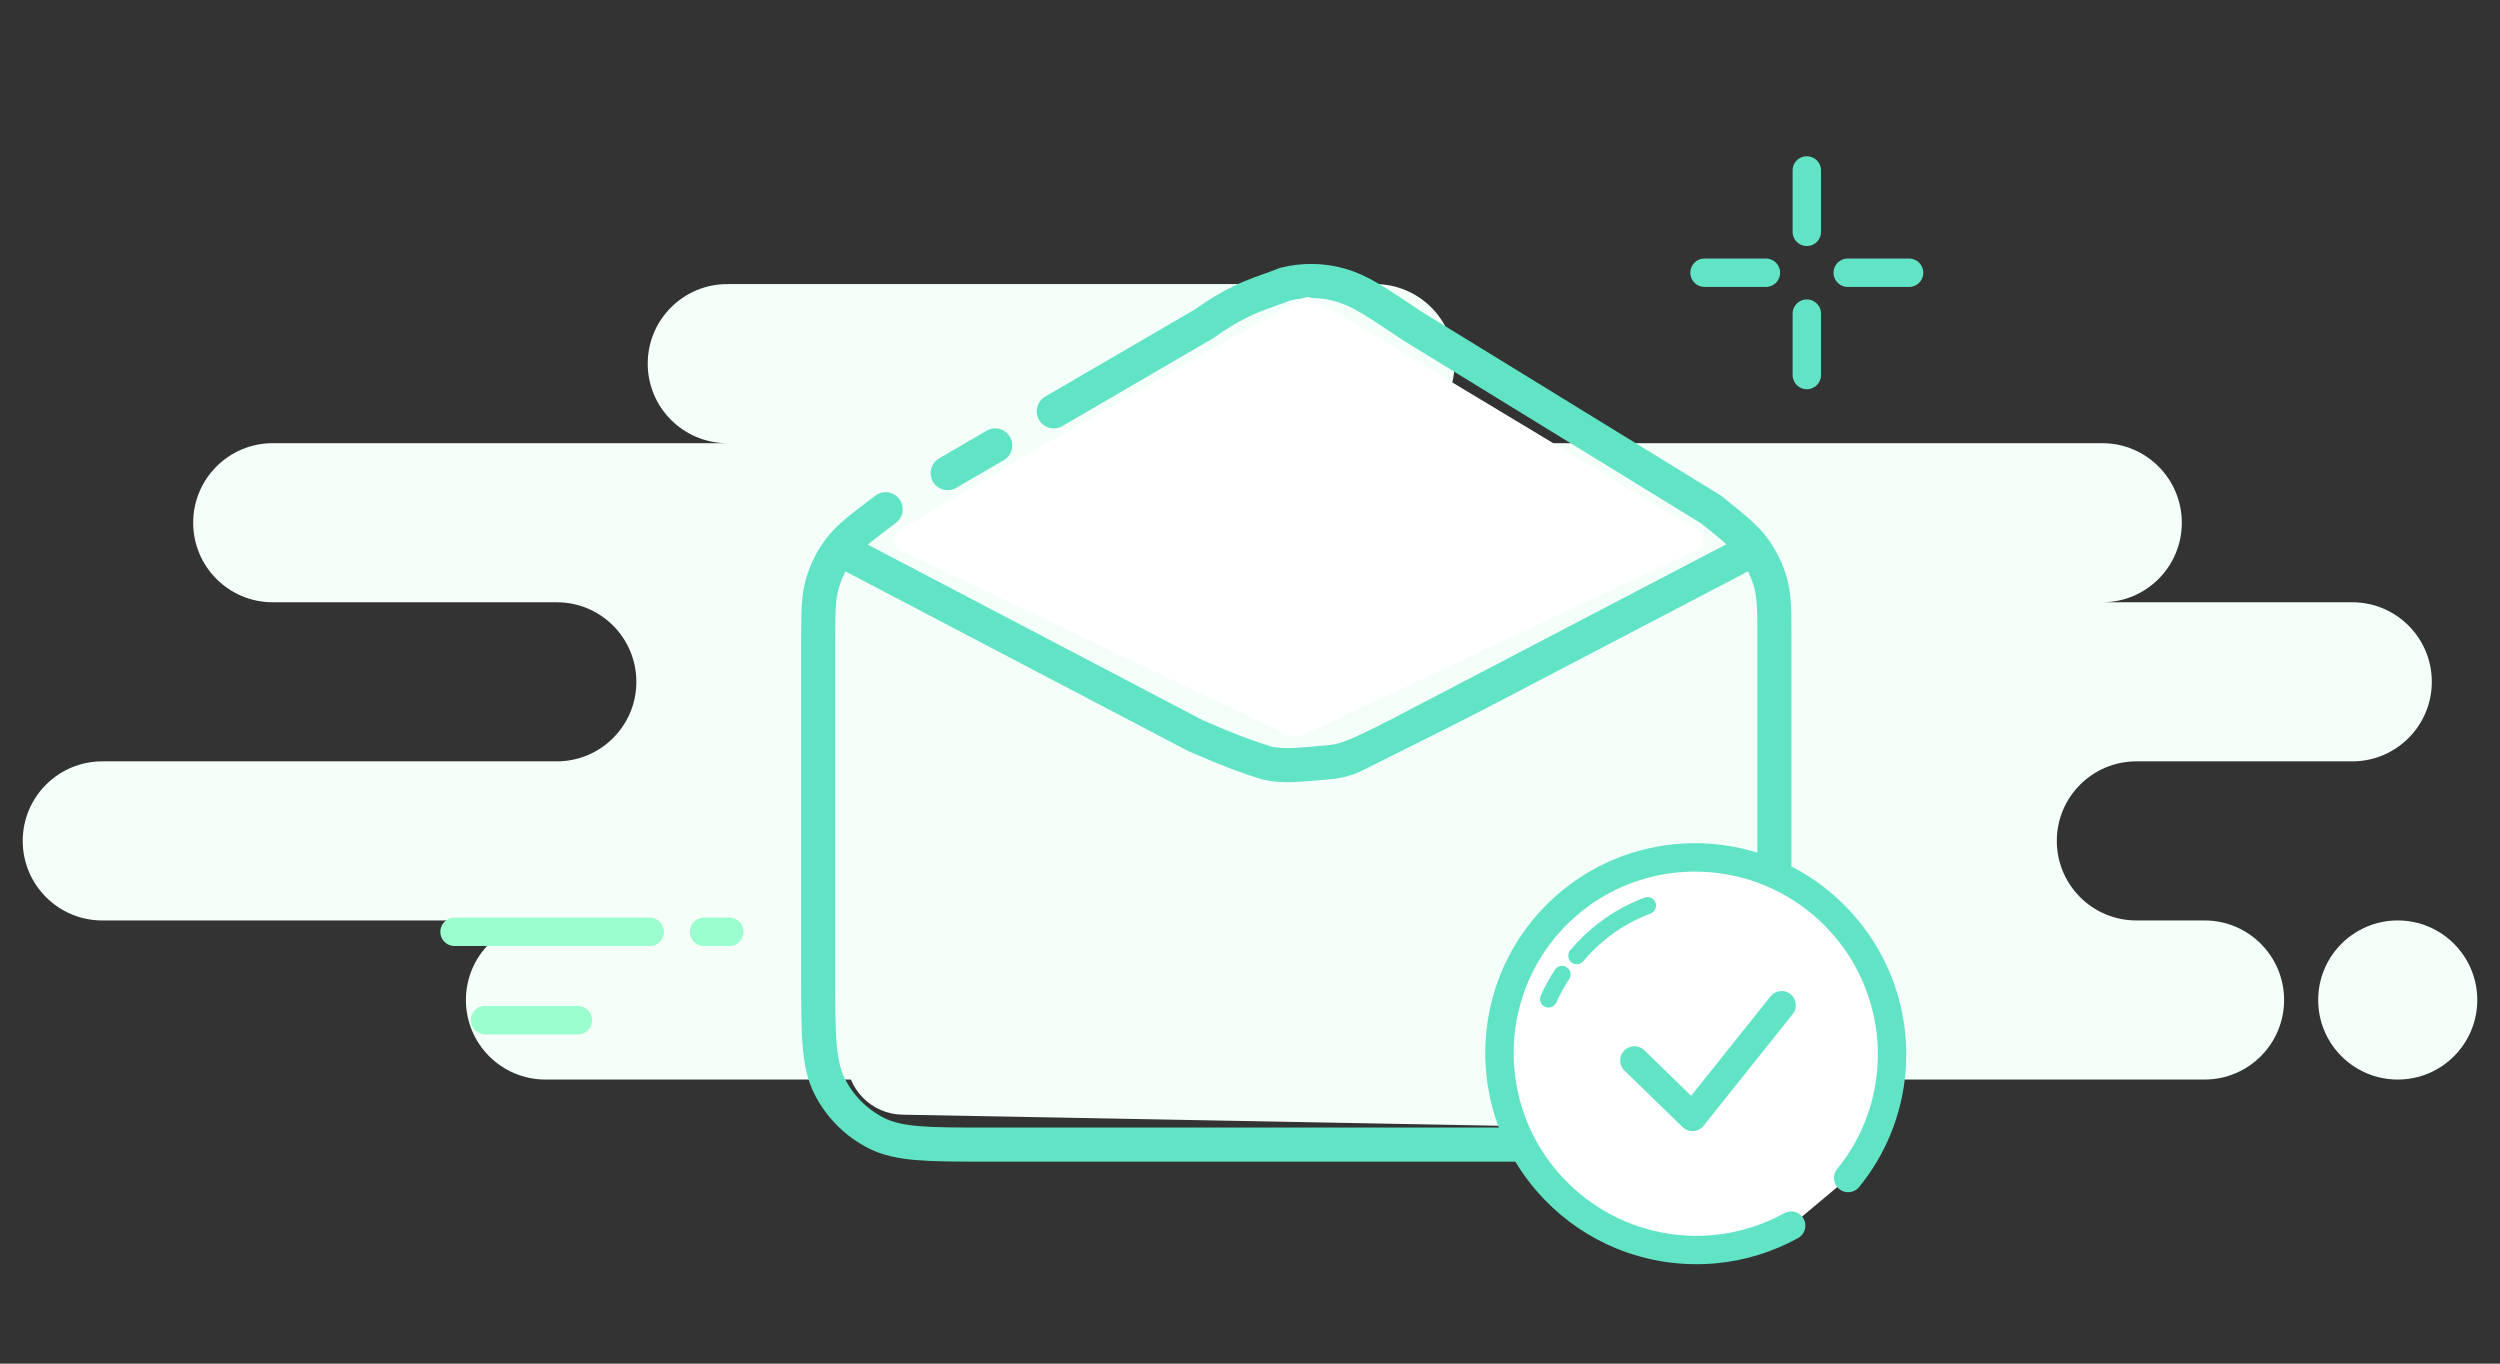 <svg width="220" height="120" viewBox="0 0 220 120" fill="none" xmlns="http://www.w3.org/2000/svg">
<rect x="0" y="0" width="220" height="120" fill="#333333" stroke="none"/>
<path fill-rule="evenodd" clip-rule="evenodd" d="M48 95H139C139.515 95 140.017 94.944 140.5 94.839C140.983 94.944 141.485 95 142 95H194C197.866 95 201 91.866 201 88C201 84.134 197.866 81 194 81H188C184.134 81 181 77.866 181 74C181 70.134 184.134 67 188 67H207C210.866 67 214 63.866 214 60C214 56.134 210.866 53 207 53H185C188.866 53 192 49.866 192 46C192 42.134 188.866 39 185 39H121C124.866 39 128 35.866 128 32C128 28.134 124.866 25 121 25H64C60.134 25 57 28.134 57 32C57 35.866 60.134 39 64 39H24C20.134 39 17 42.134 17 46C17 49.866 20.134 53 24 53H49C52.866 53 56 56.134 56 60C56 63.866 52.866 67 49 67H9C5.134 67 2 70.134 2 74C2 77.866 5.134 81 9 81H48C44.134 81 41 84.134 41 88C41 91.866 44.134 95 48 95ZM211 95C214.866 95 218 91.866 218 88C218 84.134 214.866 81 211 81C207.134 81 204 84.134 204 88C204 91.866 207.134 95 211 95Z" fill="#F4FFF9"/>
<path d="M73.884 48.319L105.229 64.749C108.254 66.07 109.739 66.603 111.453 67.137C113 67.5 114.502 67.273 116.251 67.137C118 67 118.5 67 122.915 64.74L154.367 48.31M73.884 48.319C74.669 47.281 75.759 46.459 77.937 44.813M73.884 48.319C73.189 49.241 72.671 50.284 72.355 51.395C72 52.648 72 54.013 72 56.743V85.766C72 91.001 72 93.62 73.019 95.621C73.917 97.383 75.343 98.809 77.105 99.706C79.101 100.726 81.719 100.726 86.946 100.726H133.5M154.367 48.31C155.026 49.215 155.517 50.232 155.817 51.311C156.149 52.522 156.149 53.831 156.149 56.435V76M154.367 48.31C153.624 47.281 152.6 46.459 150.539 44.808V44.813L124.364 28.734C121 26.5 119.751 25.603 117.942 25.084C116.347 24.629 114.659 24.607 113.052 25.019C111.183 25.792 109.32 26.085 105.991 28.477L92.732 36.198M83.394 41.636L85.488 40.416L87.582 39.197" stroke="#61E4C5" stroke-width="3" stroke-linecap="round" stroke-linejoin="round"/>
<path d="M79.198 48.421C78.475 48.077 78.43 47.064 79.12 46.657L95.5 37L114.575 26.285C114.888 26.109 115.272 26.115 115.58 26.3L149.395 46.647C150.081 47.059 150.029 48.069 149.305 48.409L114.428 64.799C114.157 64.926 113.843 64.925 113.573 64.796L79.198 48.421Z" fill="white"/>
<path d="M74.5 93.092V50.5L111.231 69.807C112.655 70.556 114.353 70.573 115.793 69.853L153.5 51L155 99.5L79.407 98.091C76.682 98.041 74.5 95.817 74.5 93.092Z" fill="#F4FFF9"/>
<path fill-rule="evenodd" clip-rule="evenodd" d="M162.636 103.664C163.159 103.024 163.628 102.355 164.045 101.663C164.961 100.14 165.621 98.505 166.025 96.818C166.433 95.113 166.578 93.355 166.46 91.611C166.357 90.088 166.053 88.576 165.548 87.116C165.047 85.667 164.347 84.271 163.449 82.968C162.914 82.192 162.308 81.449 161.631 80.748C160.637 79.72 159.547 78.84 158.39 78.11C157.145 77.326 155.822 76.715 154.456 76.278C152.744 75.73 150.964 75.454 149.183 75.452C147.798 75.451 146.412 75.615 145.059 75.945C143.535 76.317 142.052 76.9 140.655 77.694C139.428 78.392 138.267 79.254 137.205 80.279C135.87 81.568 134.788 83.022 133.962 84.577C133.152 86.099 132.587 87.72 132.266 89.38C131.936 91.09 131.866 92.842 132.057 94.573C132.304 96.816 132.99 99.023 134.117 101.055C134.838 102.355 135.739 103.583 136.821 104.704C138.539 106.483 140.545 107.815 142.694 108.699C145.306 109.773 148.13 110.184 150.903 109.925C153.23 109.708 155.521 109.019 157.623 107.856" fill="white"/>
<path d="M162.636 103.664C163.159 103.024 163.628 102.355 164.045 101.663C164.961 100.14 165.621 98.505 166.025 96.818C166.433 95.113 166.578 93.355 166.46 91.611C166.357 90.088 166.053 88.576 165.548 87.116C165.047 85.667 164.347 84.271 163.449 82.968C162.914 82.192 162.308 81.449 161.631 80.748C160.637 79.72 159.547 78.84 158.39 78.11C157.145 77.326 155.822 76.715 154.456 76.278C152.744 75.73 150.964 75.454 149.183 75.452C147.798 75.451 146.412 75.615 145.059 75.945C143.535 76.317 142.052 76.9 140.655 77.694C139.428 78.392 138.267 79.254 137.205 80.279C135.87 81.568 134.788 83.022 133.962 84.577C133.152 86.099 132.587 87.72 132.266 89.38C131.936 91.09 131.866 92.842 132.057 94.573C132.304 96.816 132.99 99.023 134.117 101.055C134.838 102.355 135.739 103.583 136.821 104.704C138.539 106.483 140.545 107.815 142.694 108.699C145.306 109.773 148.13 110.184 150.903 109.925C153.23 109.708 155.521 109.019 157.623 107.856" stroke="#61E4C5" stroke-width="2.5" stroke-linecap="round" stroke-linejoin="round"/>
<path d="M156.783 88.46L148.94 98.288L143.828 93.318" stroke="#61E4C5" stroke-width="2.5" stroke-linecap="round" stroke-linejoin="round"/>
<path fill-rule="evenodd" clip-rule="evenodd" d="M144.982 79.691C144.25 79.966 143.534 80.3 142.843 80.693C141.769 81.304 140.754 82.058 139.825 82.955C139.444 83.323 139.086 83.706 138.752 84.103M137.463 85.745C137.198 86.146 136.954 86.557 136.731 86.977C136.566 87.287 136.413 87.601 136.271 87.92" fill="white"/>
<path d="M145.245 80.394C145.633 80.248 145.83 79.816 145.684 79.428C145.539 79.04 145.106 78.844 144.718 78.989L145.245 80.394ZM142.843 80.693L143.214 81.345L143.214 81.345L142.843 80.693ZM139.825 82.955L139.304 82.416L139.825 82.955ZM138.179 83.62C137.912 83.937 137.953 84.41 138.27 84.677C138.586 84.943 139.06 84.903 139.326 84.586L138.179 83.62ZM138.089 86.159C138.317 85.814 138.223 85.348 137.877 85.12C137.532 84.891 137.066 84.986 136.838 85.331L138.089 86.159ZM136.731 86.977L137.393 87.329L137.393 87.329L136.731 86.977ZM135.586 87.615C135.418 87.993 135.588 88.437 135.966 88.605C136.345 88.773 136.788 88.603 136.956 88.224L135.586 87.615ZM144.718 78.989C143.949 79.278 143.198 79.628 142.472 80.041L143.214 81.345C143.87 80.972 144.55 80.654 145.245 80.394L144.718 78.989ZM142.472 80.041C141.344 80.683 140.278 81.474 139.304 82.416L140.346 83.495C141.229 82.641 142.194 81.925 143.214 81.345L142.472 80.041ZM139.304 82.416C138.904 82.802 138.529 83.204 138.179 83.62L139.326 84.586C139.643 84.209 139.983 83.845 140.346 83.495L139.304 82.416ZM136.838 85.331C136.559 85.752 136.303 86.184 136.068 86.625L137.393 87.329C137.605 86.93 137.837 86.54 138.089 86.159L136.838 85.331ZM136.068 86.625C135.895 86.95 135.735 87.281 135.586 87.615L136.956 88.224C137.091 87.922 137.236 87.623 137.393 87.329L136.068 86.625Z" fill="#61E4C5"/>
<path d="M159 15V20.4" stroke="#61E4C5" stroke-width="2.5" stroke-linecap="round" stroke-linejoin="round"/>
<path d="M159 27.6V33" stroke="#61E4C5" stroke-width="2.5" stroke-linecap="round" stroke-linejoin="round"/>
<path d="M150 24H155.4" stroke="#61E4C5" stroke-width="2.5" stroke-linecap="round" stroke-linejoin="round"/>
<path d="M162.6 24H168" stroke="#61E4C5" stroke-width="2.5" stroke-linecap="round" stroke-linejoin="round"/>
<path d="M50.852 89.777H42.676M57.176 82H40H57.176ZM64.176 82H61.955H64.176Z" stroke="#9AFECE" stroke-width="2.5" stroke-linecap="round" stroke-linejoin="round"/>
</svg>
